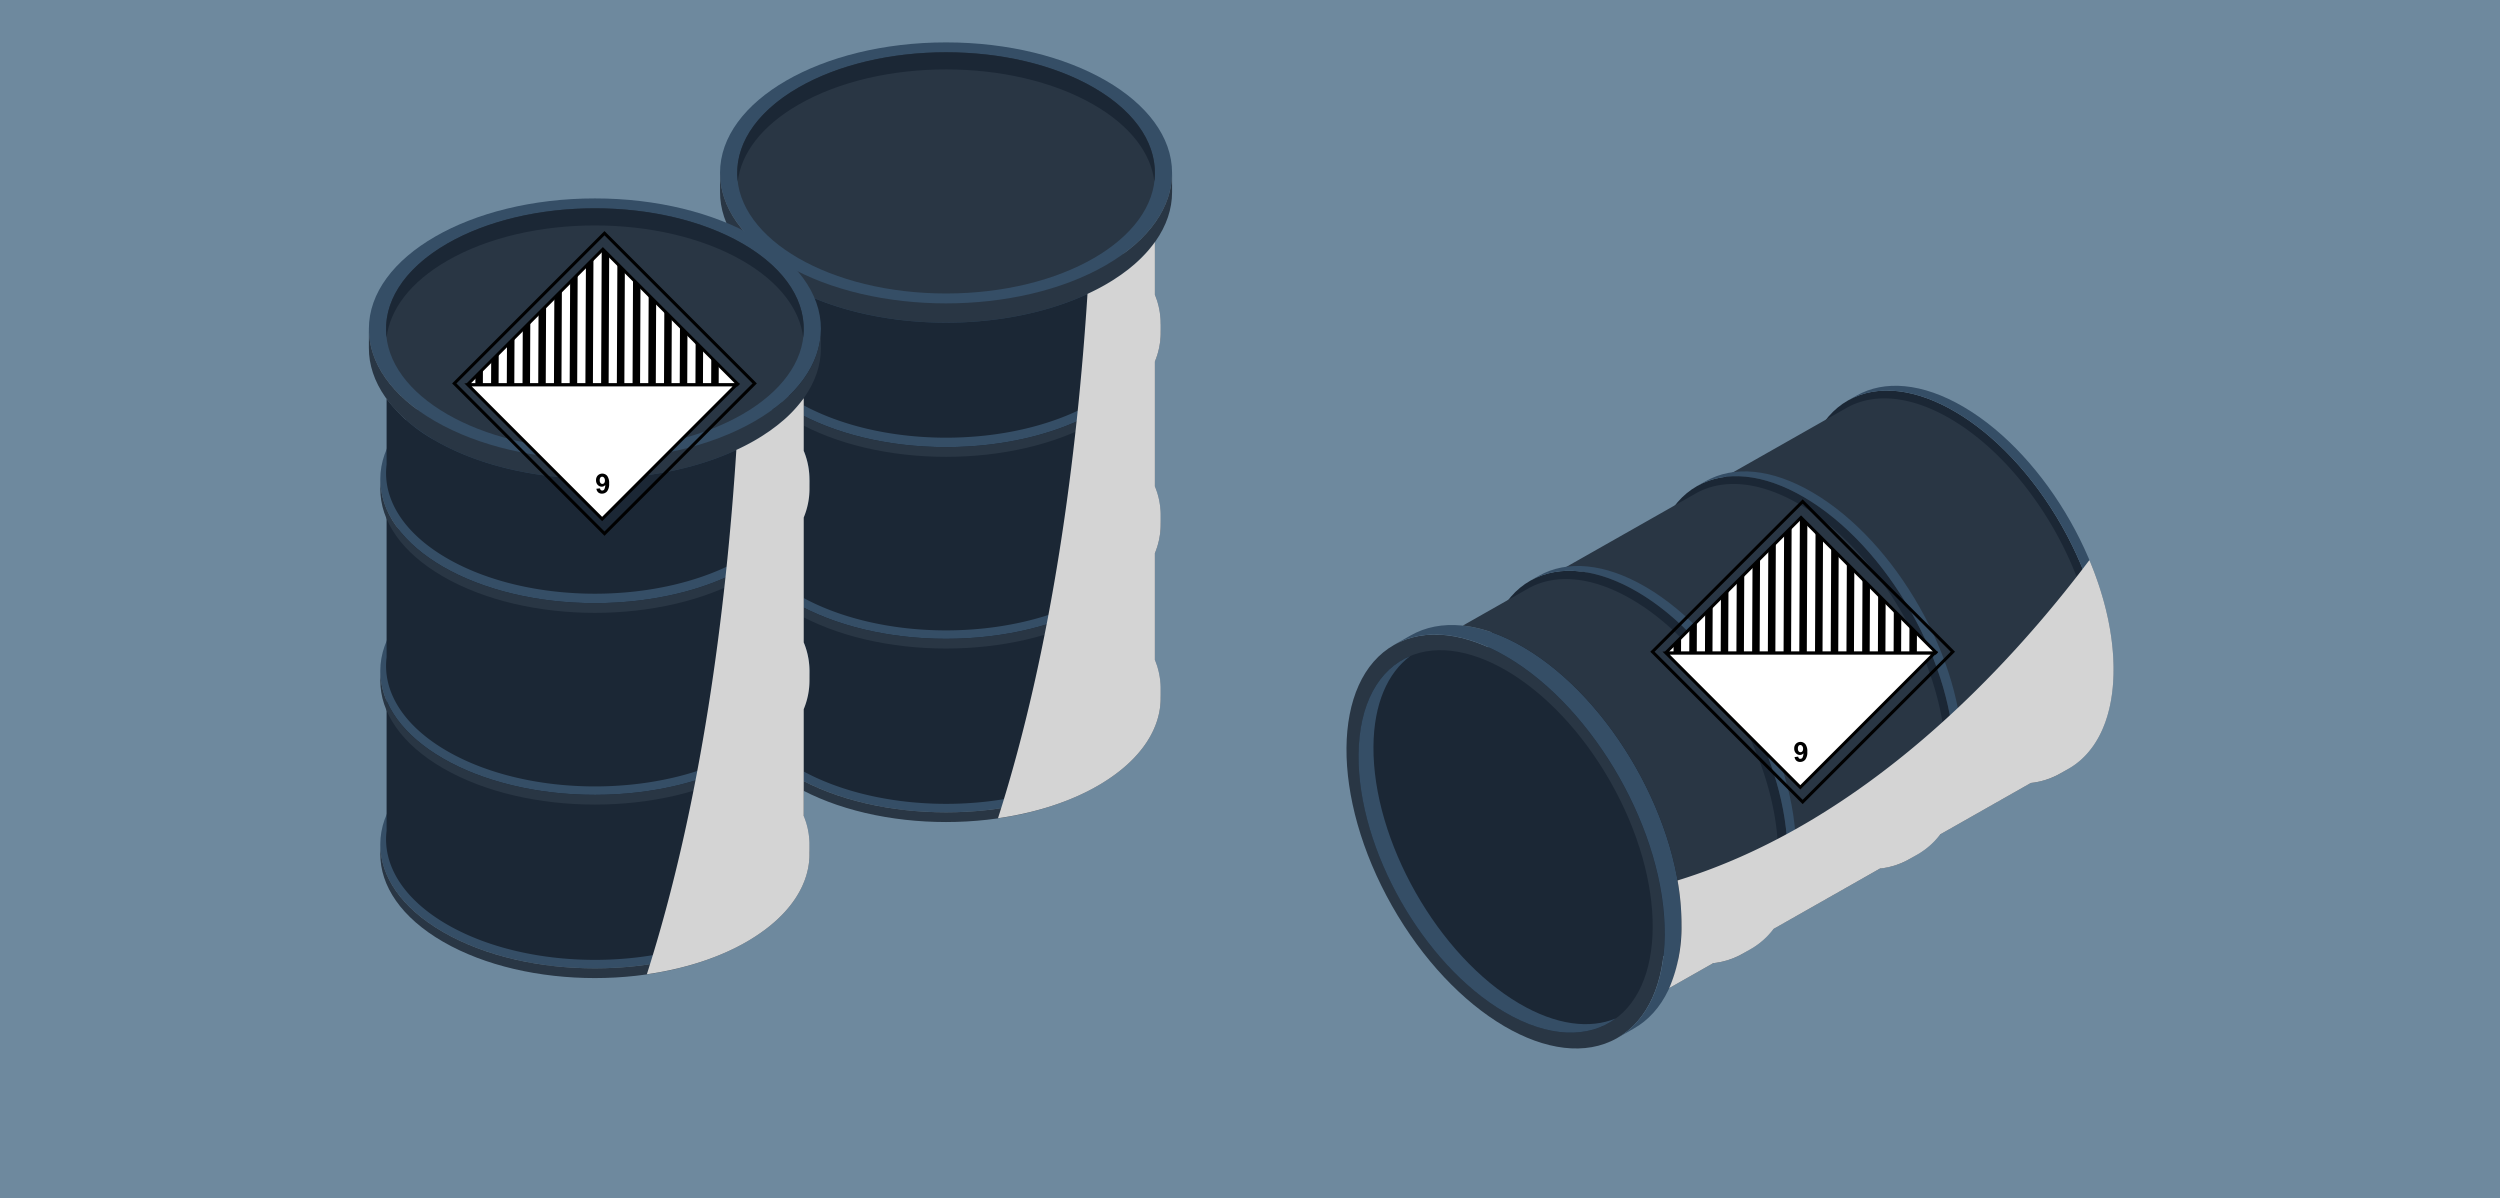 <svg xmlns="http://www.w3.org/2000/svg" xmlns:xlink="http://www.w3.org/1999/xlink" width="820" height="393" viewBox="0 0 820 393">
  <rect x="0" y="0" width="820" height="393" fill="#808080" stroke="none"/>
  <defs>
    <clipPath id="clip-path">
      <path id="Trazado_101510" data-name="Trazado 101510" d="M1892.606,715.7l-44.242,44.242.247.246H1936.6l.246-.246Z" transform="translate(-1848.364 -715.697)" fill="#fff"/>
    </clipPath>
  </defs>
  <g id="Grupo_102547" data-name="Grupo 102547" transform="translate(1801 6211)">
    <g id="Grupo_102521" data-name="Grupo 102521">
      <g id="Grupo_87309" data-name="Grupo 87309" transform="translate(-1801 -6211)" opacity="0.25">
        <rect id="Rectángulo_32436" data-name="Rectángulo 32436" width="820" height="393" transform="translate(0 0)" fill="#36a3f7"/>
      </g>
      <g id="Grupo_102466" data-name="Grupo 102466" transform="translate(1880.477 -1532.058)">
        <g id="Grupo_101948" data-name="Grupo 101948" transform="translate(-3445.307 -4665.038)">
          <g id="Grupo_101946" data-name="Grupo 101946">
            <g id="Grupo_101939" data-name="Grupo 101939" transform="translate(3.746 171.256)">
              <ellipse id="Elipse_4991" data-name="Elipse 4991" cx="70.389" cy="40.641" rx="70.389" ry="40.641" fill="#354e66"/>
              <g id="Grupo_101938" data-name="Grupo 101938" transform="translate(0.005 40.689)">
                <path id="Trazado_157599" data-name="Trazado 157599" d="M207.534,158.238c-27.489,15.872-72.056,15.872-99.545,0-13.7-7.913-20.571-18.274-20.612-28.645v3c-.044,10.432,6.825,20.873,20.612,28.832,27.489,15.872,72.056,15.872,99.545,0,13.746-7.933,20.618-18.336,20.618-28.736l0-3.144C228.128,139.934,221.256,150.313,207.534,158.238Z" transform="translate(-87.377 -129.549)" fill="#293644"/>
              </g>
            </g>
            <path id="Trazado_157600" data-name="Trazado 157600" d="M208.939,125.91c-28.95,16.714-75.892,16.714-104.842,0a50.78,50.78,0,0,1-15.9-13.652v46.6c-1.352,11.039,5.258,22.342,19.876,30.783,26.759,15.447,70.141,15.447,96.9,0,13.168-7.6,19.84-17.532,20.049-27.495h0v-.015c.006-.308.006-.619,0-.93V112.029C221.4,117.076,216.045,121.807,208.939,125.91Z" transform="translate(-82.383 48.533)" fill="#1b2735"/>
            <g id="Grupo_101941" data-name="Grupo 101941" transform="translate(3.746 114.347)">
              <ellipse id="Elipse_4992" data-name="Elipse 4992" cx="70.39" cy="40.64" rx="70.39" ry="40.64" fill="#354e66"/>
              <g id="Grupo_101940" data-name="Grupo 101940" transform="translate(0.005 40.69)">
                <path id="Trazado_157601" data-name="Trazado 157601" d="M207.534,138.834c-27.489,15.869-72.056,15.869-99.545,0-13.7-7.913-20.571-18.274-20.612-28.645v3c-.044,10.432,6.825,20.873,20.612,28.832,27.489,15.872,72.056,15.872,99.545,0,13.746-7.933,20.618-18.336,20.618-28.736l0-3.144C228.128,120.53,221.256,130.909,207.534,138.834Z" transform="translate(-87.377 -110.145)" fill="#293644"/>
              </g>
            </g>
            <path id="Trazado_157602" data-name="Trazado 157602" d="M208.939,106.512c-28.95,16.714-75.892,16.714-104.842,0a50.78,50.78,0,0,1-15.9-13.652v46.6C86.84,150.5,93.451,161.8,108.068,170.239c26.759,15.447,70.141,15.447,96.9,0,13.168-7.6,19.84-17.532,20.049-27.495h0v-.015c.006-.308.006-.619,0-.93V92.631C221.4,97.678,216.045,102.409,208.939,106.512Z" transform="translate(-82.383 11.041)" fill="#1b2735"/>
            <g id="Grupo_101943" data-name="Grupo 101943" transform="translate(3.746 51.469)">
              <ellipse id="Elipse_4993" data-name="Elipse 4993" cx="70.39" cy="40.641" rx="70.39" ry="40.641" fill="#354e66"/>
              <g id="Grupo_101942" data-name="Grupo 101942" transform="translate(0.005 40.692)">
                <path id="Trazado_157603" data-name="Trazado 157603" d="M207.534,117.392c-27.489,15.872-72.056,15.872-99.545,0-13.7-7.913-20.571-18.274-20.612-28.642v3c-.044,10.432,6.825,20.873,20.612,28.832,27.489,15.872,72.056,15.872,99.545,0,13.746-7.933,20.618-18.336,20.618-28.736l0-3.141C228.128,99.088,221.256,109.47,207.534,117.392Z" transform="translate(-87.377 -88.706)" fill="#293644"/>
              </g>
            </g>
            <g id="Grupo_101944" data-name="Grupo 101944">
              <ellipse id="Elipse_4994" data-name="Elipse 4994" cx="74.135" cy="42.803" rx="74.135" ry="42.803" fill="#354e66"/>
              <ellipse id="Elipse_4995" data-name="Elipse 4995" cx="68.517" cy="39.559" rx="68.517" ry="39.559" transform="translate(5.619 3.244)" fill="#293644"/>
              <path id="Trazado_157604" data-name="Trazado 157604" d="M108.068,75.595c26.759-15.45,70.141-15.45,96.9,0,12.139,7.009,18.752,15.993,19.876,25.163,1.352-11.039-5.259-22.345-19.876-30.783-26.759-15.45-70.141-15.45-96.9,0C93.451,78.413,86.84,89.719,88.192,100.758,89.316,91.587,95.929,82.6,108.068,75.595Z" transform="translate(-82.383 -55.144)" fill="#1b2735"/>
              <path id="Trazado_157605" data-name="Trazado 157605" d="M212.652,102.08c-28.95,16.714-75.892,16.714-104.842,0C93.378,93.745,86.143,82.832,86.1,71.91v6.121c-.044,10.989,7.191,21.984,21.712,30.369,28.95,16.717,75.892,16.717,104.842,0,14.476-8.358,21.714-19.312,21.714-30.267l0-6.22C234.32,82.835,227.085,93.748,212.652,102.08Z" transform="translate(-86.096 -29.009)" fill="#293644"/>
            </g>
            <g id="Grupo_101945" data-name="Grupo 101945" transform="translate(5.638 65.51)">
              <path id="Trazado_157606" data-name="Trazado 157606" d="M208.939,93.5c-28.95,16.717-75.892,16.717-104.842,0a50.715,50.715,0,0,1-15.9-13.655V101.4c-1.352,11.039,5.258,22.342,19.876,30.78,26.759,15.45,70.141,15.45,96.9,0,13.168-7.6,19.84-17.529,20.049-27.495h0v-.012c.006-.308.006-.619,0-.93V79.619C221.4,84.666,216.045,89.4,208.939,93.5Z" transform="translate(-88.02 -79.619)" fill="#1b2735"/>
            </g>
          </g>
          <path id="Trazado_157610" data-name="Trazado 157610" d="M149.913,257.933C163.656,250,170.528,239.6,170.528,229.2v-3.144l0,.059a24.622,24.622,0,0,0-1.889-9.464v-35a24.646,24.646,0,0,0,1.892-9.356v-3.144l0,.062a24.637,24.637,0,0,0-1.889-9.467V118.766a24.647,24.647,0,0,0,1.892-9.356v-3.141c0,.164-.018.328-.023.5a24.54,24.54,0,0,0-1.868-9.86V79.619A42.623,42.623,0,0,1,161.92,86.9c-.147.126-.3.249-.452.375-.531.449-1.065.9-1.628,1.34-.323.249-.666.493-1,.742-.419.311-.824.628-1.258.933-.481.34-.991.672-1.5,1.006-.314.208-.61.419-.933.625q-1.258.805-2.6,1.578c-1.927,1.112-3.942,2.138-6.015,3.1-3.382,52.307-11.382,115.69-29.357,171.985C129.175,266.864,140.543,263.344,149.913,257.933Z" transform="translate(-26.005 -14.109)" fill="#d4d4d4" style="mix-blend-mode: multiply;isolation: isolate"/>
        </g>
        <g id="Grupo_101959" data-name="Grupo 101959" transform="translate(-3560.489 -4613.861)">
          <g id="Grupo_101957" data-name="Grupo 101957">
            <g id="Grupo_101950" data-name="Grupo 101950" transform="translate(3.746 171.255)">
              <ellipse id="Elipse_4996" data-name="Elipse 4996" cx="70.39" cy="40.641" rx="70.39" ry="40.641" fill="#354e66"/>
              <g id="Grupo_101949" data-name="Grupo 101949" transform="translate(0.005 40.69)">
                <path id="Trazado_157611" data-name="Trazado 157611" d="M168.26,175.688c-27.489,15.869-72.056,15.869-99.545,0-13.7-7.913-20.571-18.274-20.612-28.645v3c-.044,10.435,6.825,20.876,20.612,28.835,27.489,15.872,72.056,15.872,99.545,0,13.746-7.936,20.618-18.336,20.618-28.738l0-3.141C188.854,157.384,181.982,167.763,168.26,175.688Z" transform="translate(-48.103 -146.999)" fill="#293644"/>
              </g>
            </g>
            <path id="Trazado_157612" data-name="Trazado 157612" d="M169.665,143.359c-28.95,16.717-75.889,16.717-104.842,0a50.738,50.738,0,0,1-15.9-13.652v46.6c-1.352,11.039,5.259,22.342,19.879,30.78,26.756,15.45,70.138,15.45,96.9,0,13.168-7.6,19.84-17.529,20.049-27.495h0v-.012c.006-.311.006-.619,0-.93V129.478C182.123,134.525,176.774,139.256,169.665,143.359Z" transform="translate(-43.109 31.082)" fill="#1b2735"/>
            <g id="Grupo_101952" data-name="Grupo 101952" transform="translate(3.746 114.347)">
              <ellipse id="Elipse_4997" data-name="Elipse 4997" cx="70.39" cy="40.641" rx="70.39" ry="40.641" fill="#354e66"/>
              <g id="Grupo_101951" data-name="Grupo 101951" transform="translate(0.005 40.691)">
                <path id="Trazado_157613" data-name="Trazado 157613" d="M168.26,156.284c-27.489,15.869-72.056,15.869-99.545,0-13.7-7.913-20.571-18.274-20.612-28.645v3c-.044,10.435,6.825,20.876,20.612,28.835,27.489,15.872,72.056,15.872,99.545,0,13.746-7.936,20.618-18.336,20.618-28.736l0-3.144C188.854,137.98,181.982,148.359,168.26,156.284Z" transform="translate(-48.103 -127.595)" fill="#293644"/>
              </g>
            </g>
            <path id="Trazado_157614" data-name="Trazado 157614" d="M169.665,123.964c-28.95,16.714-75.889,16.714-104.842,0a50.782,50.782,0,0,1-15.9-13.655v46.6c-1.352,11.039,5.259,22.342,19.879,30.78,26.756,15.45,70.138,15.45,96.9,0,13.168-7.6,19.84-17.529,20.049-27.5h0v-.012c.006-.311.006-.619,0-.93V110.08C182.123,115.127,176.774,119.858,169.665,123.964Z" transform="translate(-43.109 -6.41)" fill="#1b2735"/>
            <g id="Grupo_101954" data-name="Grupo 101954" transform="translate(3.746 51.468)">
              <ellipse id="Elipse_4998" data-name="Elipse 4998" cx="70.39" cy="40.641" rx="70.39" ry="40.641" fill="#354e66"/>
              <g id="Grupo_101953" data-name="Grupo 101953" transform="translate(0.005 40.69)">
                <path id="Trazado_157615" data-name="Trazado 157615" d="M168.26,134.844c-27.489,15.869-72.056,15.869-99.545,0-13.7-7.913-20.571-18.274-20.612-28.645v3c-.044,10.432,6.825,20.873,20.612,28.832,27.489,15.872,72.056,15.872,99.545,0,13.746-7.936,20.618-18.336,20.618-28.736l0-3.144C188.854,116.54,181.982,126.919,168.26,134.844Z" transform="translate(-48.103 -106.155)" fill="#293644"/>
              </g>
            </g>
            <g id="Grupo_101955" data-name="Grupo 101955">
              <ellipse id="Elipse_4999" data-name="Elipse 4999" cx="74.136" cy="42.803" rx="74.136" ry="42.803" fill="#354e66"/>
              <ellipse id="Elipse_5000" data-name="Elipse 5000" cx="68.517" cy="39.559" rx="68.517" ry="39.559" transform="translate(5.619 3.244)" fill="#293644"/>
              <path id="Trazado_157616" data-name="Trazado 157616" d="M68.8,93.042c26.756-15.447,70.138-15.447,96.9,0,12.139,7.009,18.752,16,19.876,25.163,1.352-11.039-5.259-22.342-19.876-30.783-26.759-15.447-70.141-15.447-96.9,0-14.62,8.441-21.231,19.744-19.879,30.783C50.042,109.038,56.655,100.052,68.8,93.042Z" transform="translate(-43.109 -72.594)" fill="#1b2735"/>
              <path id="Trazado_157617" data-name="Trazado 157617" d="M173.378,119.529c-28.95,16.717-75.889,16.717-104.842,0C54.1,111.2,46.869,100.281,46.825,89.359v6.124c-.044,10.989,7.191,21.984,21.712,30.369,28.953,16.714,75.892,16.714,104.842,0,14.476-8.358,21.714-19.312,21.714-30.267l0-6.22C195.046,100.284,187.811,111.2,173.378,119.529Z" transform="translate(-46.822 -46.46)" fill="#293644"/>
            </g>
            <g id="Grupo_101956" data-name="Grupo 101956" transform="translate(5.638 65.511)">
              <path id="Trazado_157618" data-name="Trazado 157618" d="M169.665,110.95c-28.95,16.714-75.889,16.714-104.842,0a50.721,50.721,0,0,1-15.9-13.658v21.55c-1.352,11.039,5.259,22.345,19.879,30.783,26.756,15.45,70.138,15.45,96.9,0,13.168-7.6,19.84-17.529,20.049-27.495h0v-.012c.006-.311.006-.619,0-.93V97.069C182.123,102.116,176.774,106.847,169.665,110.95Z" transform="translate(-48.746 -97.069)" fill="#1b2735"/>
            </g>
          </g>
          <path id="Trazado_157622" data-name="Trazado 157622" d="M110.639,275.383c13.743-7.936,20.615-18.336,20.615-28.739V243.5l0,.059a24.611,24.611,0,0,0-1.889-9.464V199.092a24.632,24.632,0,0,0,1.892-9.353V186.6l0,.059a24.622,24.622,0,0,0-1.889-9.464V136.216a24.646,24.646,0,0,0,1.892-9.356v-3.144c0,.167-.018.331-.023.5a24.558,24.558,0,0,0-1.868-9.86V97.069a42.5,42.5,0,0,1-6.716,7.282c-.144.126-.3.249-.455.375-.528.449-1.062.9-1.625,1.337-.323.252-.666.5-1,.745-.419.311-.824.628-1.258.933-.481.34-.991.672-1.5,1.006-.311.208-.61.419-.933.625q-1.258.805-2.6,1.578c-1.927,1.112-3.942,2.138-6.015,3.1-3.382,52.306-11.382,115.69-29.357,171.985C89.9,284.314,101.269,280.794,110.639,275.383Z" transform="translate(13.269 -31.558)" fill="#d4d4d4" style="mix-blend-mode: multiply;isolation: isolate"/>
        </g>
        <g id="Grupo_101976" data-name="Grupo 101976" transform="translate(-3261.442 -4567.671)">
          <g id="Grupo_101970" data-name="Grupo 101970" transform="translate(0 0)">
            <g id="Grupo_101968" data-name="Grupo 101968" transform="translate(0 0)">
              <g id="Grupo_101961" data-name="Grupo 101961" transform="translate(150.802)">
                <ellipse id="Elipse_5001" data-name="Elipse 5001" cx="40.641" cy="70.39" rx="40.641" ry="70.39" transform="translate(0 40.108) rotate(-29.568)" fill="#1b2735"/>
                <g id="Grupo_101960" data-name="Grupo 101960" transform="translate(35.394 15.265)">
                  <path id="Trazado_157623" data-name="Trazado 157623" d="M166.593,127.068c27.369,16.078,49.359,54.84,49.122,86.582-.12,15.822-5.745,26.908-14.743,32.061l2.61-1.481c9.095-5.109,14.787-16.236,14.907-32.155.24-31.742-21.753-70.5-49.122-86.582-13.684-8.039-26.12-8.883-35.167-3.751l-2.73,1.551C140.512,118.187,152.929,119.041,166.593,127.068Z" transform="translate(-131.47 -118.527)" fill="#354e66"/>
                </g>
              </g>
              <path id="Trazado_157624" data-name="Trazado 157624" d="M136.556,154.7c28.826,16.934,51.987,57.761,51.735,91.189a50.77,50.77,0,0,1-4.027,20.571l40.528-22.993c10.271-4.27,16.84-15.6,16.966-32.478.235-30.9-21.175-68.63-47.813-84.28-13.113-7.7-25.04-8.6-33.809-3.868h0l-.009.006q-.409.22-.809.457l-42.769,24.263C122.724,148.223,129.482,150.543,136.556,154.7Z" transform="translate(25.885 -100.536)" fill="#293644"/>
              <g id="Grupo_101963" data-name="Grupo 101963" transform="translate(101.305 28.081)">
                <ellipse id="Elipse_5002" data-name="Elipse 5002" cx="40.641" cy="70.39" rx="40.641" ry="70.39" transform="translate(0 40.108) rotate(-29.568)" fill="#1b2735"/>
                <g id="Grupo_101962" data-name="Grupo 101962" transform="translate(35.391 15.265)">
                  <path id="Trazado_157625" data-name="Trazado 157625" d="M149.718,136.643c27.366,16.078,49.359,54.84,49.121,86.582-.12,15.822-5.745,26.911-14.743,32.061l2.61-1.481c9.095-5.109,14.787-16.236,14.907-32.155.24-31.742-21.753-70.5-49.121-86.582-13.684-8.039-26.12-8.883-35.167-3.751l-2.733,1.551C123.637,127.762,136.054,128.616,149.718,136.643Z" transform="translate(-114.592 -128.102)" fill="#354e66"/>
                </g>
              </g>
              <path id="Trazado_157626" data-name="Trazado 157626" d="M119.682,164.271c28.827,16.934,51.99,57.761,51.735,91.19a50.772,50.772,0,0,1-4.024,20.571l40.528-22.993c10.268-4.27,16.837-15.6,16.963-32.478.235-30.9-21.172-68.63-47.813-84.28-13.11-7.7-25.037-8.6-33.809-3.868v0l-.009.009q-.409.22-.809.458L99.677,157.138C105.851,157.8,112.608,160.115,119.682,164.271Z" transform="translate(-6.724 -82.035)" fill="#293644"/>
              <g id="Grupo_101965" data-name="Grupo 101965" transform="translate(46.614 59.109)">
                <ellipse id="Elipse_5003" data-name="Elipse 5003" cx="40.641" cy="70.39" rx="40.641" ry="70.39" transform="translate(0 40.109) rotate(-29.568)" fill="#1b2735"/>
                <g id="Grupo_101964" data-name="Grupo 101964" transform="translate(35.394 15.264)">
                  <path id="Trazado_157627" data-name="Trazado 157627" d="M131.068,147.222C158.437,163.3,180.43,202.065,180.19,233.8c-.12,15.825-5.742,26.911-14.743,32.064l2.61-1.481c9.1-5.112,14.787-16.236,14.91-32.158.238-31.739-21.753-70.5-49.121-86.582-13.684-8.039-26.122-8.883-35.17-3.751l-2.73,1.551C104.987,138.344,117.4,139.2,131.068,147.222Z" transform="translate(-95.945 -138.681)" fill="#354e66"/>
                </g>
              </g>
              <g id="Grupo_101966" data-name="Grupo 101966" transform="translate(0 79.114)">
                <ellipse id="Elipse_5004" data-name="Elipse 5004" cx="42.803" cy="74.136" rx="42.803" ry="74.136" transform="matrix(0.87, -0.493, 0.493, 0.87, 0, 42.243)" fill="#293644"/>
                <ellipse id="Elipse_5005" data-name="Elipse 5005" cx="39.559" cy="68.517" rx="39.559" ry="68.517" transform="translate(5.594 45.529) rotate(-29.568)" fill="#1b2735"/>
                <path id="Trazado_157628" data-name="Trazado 157628" d="M129.4,262.733c-26.639-15.649-48.045-53.383-47.813-84.28.106-14.016,4.66-24.2,12.08-29.7C83.4,153.02,76.83,164.35,76.7,181.228c-.235,30.894,21.172,68.627,47.813,84.277,14.553,8.549,27.648,8.722,36.581,2.1C152.57,271.15,141.493,269.833,129.4,262.733Z" transform="translate(-51.129 -123.96)" fill="#354e66"/>
                <path id="Trazado_157629" data-name="Trazado 157629" d="M117.657,155.735c28.826,16.934,51.99,57.761,51.738,91.192-.126,16.664-6.05,28.343-15.529,33.768l5.323-3.021c9.581-5.382,15.576-17.1,15.7-33.868.252-33.431-22.908-74.258-51.735-91.189-14.412-8.467-27.513-9.356-37.041-3.951l-5.408,3.074C90.227,146.389,103.29,147.295,117.657,155.735Z" transform="translate(-43.389 -130.664)" fill="#354e66"/>
              </g>
              <g id="Grupo_101967" data-name="Grupo 101967" transform="translate(59.76 78.666)">
                <path id="Trazado_157630" data-name="Trazado 157630" d="M108.367,162.546c28.827,16.931,51.987,57.759,51.735,91.189a50.769,50.769,0,0,1-4.03,20.571l18.744-10.634c10.271-4.27,16.837-15.6,16.966-32.478.232-30.894-21.175-68.627-47.816-84.277-13.11-7.7-25.037-8.608-33.806-3.871h0l-.012.006c-.273.147-.54.3-.807.458l-20.981,11.9C94.535,156.071,101.29,158.391,108.367,162.546Z" transform="translate(-88.359 -140.145)" fill="#293644"/>
              </g>
            </g>
          </g>
          <path id="Trazado_157634" data-name="Trazado 157634" d="M239.687,208.029l-.015.006,2.61-1.481c9.095-5.109,14.787-16.236,14.907-32.155.088-11.67-2.836-24.286-7.921-36.378-26.741,35.5-73.789,86.189-135.088,105.085a82.359,82.359,0,0,1,1.3,14.737,50.719,50.719,0,0,1-4.03,20.571l14.429-8.185a24.784,24.784,0,0,0,9.611-3.082h0l2.61-1.481a24.77,24.77,0,0,0,7.57-6.663l34.9-19.8a24.705,24.705,0,0,0,9.608-3.082h0l2.61-1.481a24.77,24.77,0,0,0,7.57-6.663l29.709-16.855A24.783,24.783,0,0,0,239.687,208.029Z" transform="translate(16.025 -65.585)" fill="#d4d4d4" style="mix-blend-mode: multiply;isolation: isolate"/>
        </g>
      </g>
      <g id="Grupo_102467" data-name="Grupo 102467" transform="translate(-2560.5 -6927.5)">
        <rect id="Rectángulo_5574" data-name="Rectángulo 5574" width="69.677" height="69.677" transform="translate(957.769 793) rotate(45)" fill="none" stroke="#000" stroke-width="1"/>
        <g id="Grupo_54152" data-name="Grupo 54152" transform="translate(913 798.244)">
          <path id="Trazado_101509" data-name="Trazado 101509" d="M1892.606,715.7l-44.242,44.242.247.246H1936.6l.246-.246Z" transform="translate(-1848.364 -715.697)" fill="#fff" stroke="#000" stroke-width="1"/>
          <g id="Grupo_54151" data-name="Grupo 54151" clip-path="url(#clip-path)">
            <g id="Grupo_54150" data-name="Grupo 54150" transform="translate(2.11 -3.551)">
              <g id="Grupo_54149" data-name="Grupo 54149" transform="translate(0 0)">
                <g id="Grupo_54133" data-name="Grupo 54133" transform="translate(0)">
                  <rect id="Rectángulo_5362" data-name="Rectángulo 5362" width="119.223" height="2.463" transform="translate(0 119.222) rotate(-89.754)"/>
                </g>
                <g id="Grupo_54134" data-name="Grupo 54134" transform="translate(5.157 0.246)">
                  <rect id="Rectángulo_5363" data-name="Rectángulo 5363" width="119.223" height="2.463" transform="translate(0 119.222) rotate(-89.754)"/>
                </g>
                <g id="Grupo_54135" data-name="Grupo 54135" transform="translate(10.313)">
                  <rect id="Rectángulo_5364" data-name="Rectángulo 5364" width="119.223" height="2.463" transform="translate(0 119.222) rotate(-89.754)"/>
                </g>
                <g id="Grupo_54136" data-name="Grupo 54136" transform="translate(15.469 0.246)">
                  <rect id="Rectángulo_5365" data-name="Rectángulo 5365" width="119.223" height="2.463" transform="translate(0 119.222) rotate(-89.754)"/>
                </g>
                <g id="Grupo_54137" data-name="Grupo 54137" transform="translate(20.626)">
                  <rect id="Rectángulo_5366" data-name="Rectángulo 5366" width="119.223" height="2.463" transform="translate(0 119.222) rotate(-89.754)"/>
                </g>
                <g id="Grupo_54138" data-name="Grupo 54138" transform="translate(25.782 0.246)">
                  <rect id="Rectángulo_5367" data-name="Rectángulo 5367" width="119.223" height="2.463" transform="translate(0 119.222) rotate(-89.754)"/>
                </g>
                <g id="Grupo_54139" data-name="Grupo 54139" transform="translate(30.939)">
                  <rect id="Rectángulo_5368" data-name="Rectángulo 5368" width="119.223" height="2.463" transform="translate(0 119.222) rotate(-89.754)"/>
                </g>
                <g id="Grupo_54140" data-name="Grupo 54140" transform="translate(36.095 0.246)">
                  <rect id="Rectángulo_5369" data-name="Rectángulo 5369" width="119.223" height="2.463" transform="translate(0 119.222) rotate(-89.754)"/>
                </g>
                <g id="Grupo_54141" data-name="Grupo 54141" transform="translate(41.252)">
                  <rect id="Rectángulo_5370" data-name="Rectángulo 5370" width="119.223" height="2.463" transform="translate(0 119.222) rotate(-89.754)"/>
                </g>
                <g id="Grupo_54142" data-name="Grupo 54142" transform="translate(46.408 0.246)">
                  <rect id="Rectángulo_5371" data-name="Rectángulo 5371" width="119.223" height="2.463" transform="translate(0 119.222) rotate(-89.754)"/>
                </g>
                <g id="Grupo_54143" data-name="Grupo 54143" transform="translate(51.564)">
                  <rect id="Rectángulo_5372" data-name="Rectángulo 5372" width="119.223" height="2.463" transform="translate(0 119.222) rotate(-89.754)"/>
                </g>
                <g id="Grupo_54144" data-name="Grupo 54144" transform="translate(56.721 0.246)">
                  <rect id="Rectángulo_5373" data-name="Rectángulo 5373" width="119.223" height="2.463" transform="translate(0 119.222) rotate(-89.754)"/>
                </g>
                <g id="Grupo_54145" data-name="Grupo 54145" transform="translate(61.877)">
                  <rect id="Rectángulo_5374" data-name="Rectángulo 5374" width="119.223" height="2.463" transform="translate(0 119.222) rotate(-89.754)"/>
                </g>
                <g id="Grupo_54146" data-name="Grupo 54146" transform="translate(67.034 0.246)">
                  <rect id="Rectángulo_5375" data-name="Rectángulo 5375" width="119.223" height="2.463" transform="translate(0 119.222) rotate(-89.754)"/>
                </g>
                <g id="Grupo_54147" data-name="Grupo 54147" transform="translate(72.19)">
                  <rect id="Rectángulo_5376" data-name="Rectángulo 5376" width="119.223" height="2.463" transform="translate(0 119.222) rotate(-89.754)"/>
                </g>
                <g id="Grupo_54148" data-name="Grupo 54148" transform="translate(77.347 0.246)">
                  <rect id="Rectángulo_5377" data-name="Rectángulo 5377" width="119.223" height="2.463" transform="translate(0 119.222) rotate(-89.754)"/>
                </g>
              </g>
            </g>
          </g>
        </g>
        <g id="Grupo_54157" data-name="Grupo 54157" transform="translate(913 842.732)">
          <path id="Trazado_101515" data-name="Trazado 101515" d="M1892.86,850l44-44h-87.991Z" transform="translate(-1848.864 -806)" fill="#fff" stroke="#000" stroke-width="1"/>
        </g>
        <g id="Grupo_54248" data-name="Grupo 54248" transform="translate(955 871.841)">
          <path id="Trazado_101562" data-name="Trazado 101562" d="M1935.964,870.055l1.193-.132a.86.86,0,0,0,.229.54.674.674,0,0,0,.486.175.794.794,0,0,0,.65-.35,2.986,2.986,0,0,0,.342-1.456,1.471,1.471,0,0,1-1.162.539,1.734,1.734,0,0,1-1.309-.585,2.136,2.136,0,0,1-.55-1.524,2.166,2.166,0,0,1,.581-1.577,2.1,2.1,0,0,1,3.085.158,3.908,3.908,0,0,1,.627,2.489,3.955,3.955,0,0,1-.653,2.544,2.114,2.114,0,0,1-1.7.781,1.8,1.8,0,0,1-1.219-.4A1.935,1.935,0,0,1,1935.964,870.055Zm2.79-2.693a1.4,1.4,0,0,0-.275-.925.807.807,0,0,0-.633-.329.711.711,0,0,0-.568.269,1.375,1.375,0,0,0-.226.884,1.4,1.4,0,0,0,.246.914.786.786,0,0,0,1.213.011A1.228,1.228,0,0,0,1938.754,867.361Z" transform="translate(-1935.841 -865.085)"/>
        </g>
      </g>
    </g>
    <g id="Grupo_102468" data-name="Grupo 102468" transform="translate(-2167.5 -6839.5)">
      <rect id="Rectángulo_5574-2" data-name="Rectángulo 5574" width="69.677" height="69.677" transform="translate(957.769 793) rotate(45)" fill="none" stroke="#000" stroke-width="1"/>
      <g id="Grupo_54152-2" data-name="Grupo 54152" transform="translate(913 798.244)">
        <path id="Trazado_101509-2" data-name="Trazado 101509" d="M1892.606,715.7l-44.242,44.242.247.246H1936.6l.246-.246Z" transform="translate(-1848.364 -715.697)" fill="#fff" stroke="#000" stroke-width="1"/>
        <g id="Grupo_54151-2" data-name="Grupo 54151" clip-path="url(#clip-path)">
          <g id="Grupo_54150-2" data-name="Grupo 54150" transform="translate(2.11 -3.551)">
            <g id="Grupo_54149-2" data-name="Grupo 54149" transform="translate(0 0)">
              <g id="Grupo_54133-2" data-name="Grupo 54133" transform="translate(0)">
                <rect id="Rectángulo_5362-2" data-name="Rectángulo 5362" width="119.223" height="2.463" transform="translate(0 119.222) rotate(-89.754)"/>
              </g>
              <g id="Grupo_54134-2" data-name="Grupo 54134" transform="translate(5.157 0.246)">
                <rect id="Rectángulo_5363-2" data-name="Rectángulo 5363" width="119.223" height="2.463" transform="translate(0 119.222) rotate(-89.754)"/>
              </g>
              <g id="Grupo_54135-2" data-name="Grupo 54135" transform="translate(10.313)">
                <rect id="Rectángulo_5364-2" data-name="Rectángulo 5364" width="119.223" height="2.463" transform="translate(0 119.222) rotate(-89.754)"/>
              </g>
              <g id="Grupo_54136-2" data-name="Grupo 54136" transform="translate(15.469 0.246)">
                <rect id="Rectángulo_5365-2" data-name="Rectángulo 5365" width="119.223" height="2.463" transform="translate(0 119.222) rotate(-89.754)"/>
              </g>
              <g id="Grupo_54137-2" data-name="Grupo 54137" transform="translate(20.626)">
                <rect id="Rectángulo_5366-2" data-name="Rectángulo 5366" width="119.223" height="2.463" transform="translate(0 119.222) rotate(-89.754)"/>
              </g>
              <g id="Grupo_54138-2" data-name="Grupo 54138" transform="translate(25.782 0.246)">
                <rect id="Rectángulo_5367-2" data-name="Rectángulo 5367" width="119.223" height="2.463" transform="translate(0 119.222) rotate(-89.754)"/>
              </g>
              <g id="Grupo_54139-2" data-name="Grupo 54139" transform="translate(30.939)">
                <rect id="Rectángulo_5368-2" data-name="Rectángulo 5368" width="119.223" height="2.463" transform="translate(0 119.222) rotate(-89.754)"/>
              </g>
              <g id="Grupo_54140-2" data-name="Grupo 54140" transform="translate(36.095 0.246)">
                <rect id="Rectángulo_5369-2" data-name="Rectángulo 5369" width="119.223" height="2.463" transform="translate(0 119.222) rotate(-89.754)"/>
              </g>
              <g id="Grupo_54141-2" data-name="Grupo 54141" transform="translate(41.252)">
                <rect id="Rectángulo_5370-2" data-name="Rectángulo 5370" width="119.223" height="2.463" transform="translate(0 119.222) rotate(-89.754)"/>
              </g>
              <g id="Grupo_54142-2" data-name="Grupo 54142" transform="translate(46.408 0.246)">
                <rect id="Rectángulo_5371-2" data-name="Rectángulo 5371" width="119.223" height="2.463" transform="translate(0 119.222) rotate(-89.754)"/>
              </g>
              <g id="Grupo_54143-2" data-name="Grupo 54143" transform="translate(51.564)">
                <rect id="Rectángulo_5372-2" data-name="Rectángulo 5372" width="119.223" height="2.463" transform="translate(0 119.222) rotate(-89.754)"/>
              </g>
              <g id="Grupo_54144-2" data-name="Grupo 54144" transform="translate(56.721 0.246)">
                <rect id="Rectángulo_5373-2" data-name="Rectángulo 5373" width="119.223" height="2.463" transform="translate(0 119.222) rotate(-89.754)"/>
              </g>
              <g id="Grupo_54145-2" data-name="Grupo 54145" transform="translate(61.877)">
                <rect id="Rectángulo_5374-2" data-name="Rectángulo 5374" width="119.223" height="2.463" transform="translate(0 119.222) rotate(-89.754)"/>
              </g>
              <g id="Grupo_54146-2" data-name="Grupo 54146" transform="translate(67.034 0.246)">
                <rect id="Rectángulo_5375-2" data-name="Rectángulo 5375" width="119.223" height="2.463" transform="translate(0 119.222) rotate(-89.754)"/>
              </g>
              <g id="Grupo_54147-2" data-name="Grupo 54147" transform="translate(72.19)">
                <rect id="Rectángulo_5376-2" data-name="Rectángulo 5376" width="119.223" height="2.463" transform="translate(0 119.222) rotate(-89.754)"/>
              </g>
              <g id="Grupo_54148-2" data-name="Grupo 54148" transform="translate(77.347 0.246)">
                <rect id="Rectángulo_5377-2" data-name="Rectángulo 5377" width="119.223" height="2.463" transform="translate(0 119.222) rotate(-89.754)"/>
              </g>
            </g>
          </g>
        </g>
      </g>
      <g id="Grupo_54157-2" data-name="Grupo 54157" transform="translate(913 842.732)">
        <path id="Trazado_101515-2" data-name="Trazado 101515" d="M1892.86,850l44-44h-87.991Z" transform="translate(-1848.864 -806)" fill="#fff" stroke="#000" stroke-width="1"/>
      </g>
      <g id="Grupo_54248-2" data-name="Grupo 54248" transform="translate(955 871.841)">
        <path id="Trazado_101562-2" data-name="Trazado 101562" d="M1935.964,870.055l1.193-.132a.86.86,0,0,0,.229.54.674.674,0,0,0,.486.175.794.794,0,0,0,.65-.35,2.986,2.986,0,0,0,.342-1.456,1.471,1.471,0,0,1-1.162.539,1.734,1.734,0,0,1-1.309-.585,2.136,2.136,0,0,1-.55-1.524,2.166,2.166,0,0,1,.581-1.577,2.1,2.1,0,0,1,3.085.158,3.908,3.908,0,0,1,.627,2.489,3.955,3.955,0,0,1-.653,2.544,2.114,2.114,0,0,1-1.7.781,1.8,1.8,0,0,1-1.219-.4A1.935,1.935,0,0,1,1935.964,870.055Zm2.79-2.693a1.4,1.4,0,0,0-.275-.925.807.807,0,0,0-.633-.329.711.711,0,0,0-.568.269,1.375,1.375,0,0,0-.226.884,1.4,1.4,0,0,0,.246.914.786.786,0,0,0,1.213.011A1.228,1.228,0,0,0,1938.754,867.361Z" transform="translate(-1935.841 -865.085)"/>
      </g>
    </g>
  </g>
</svg>
